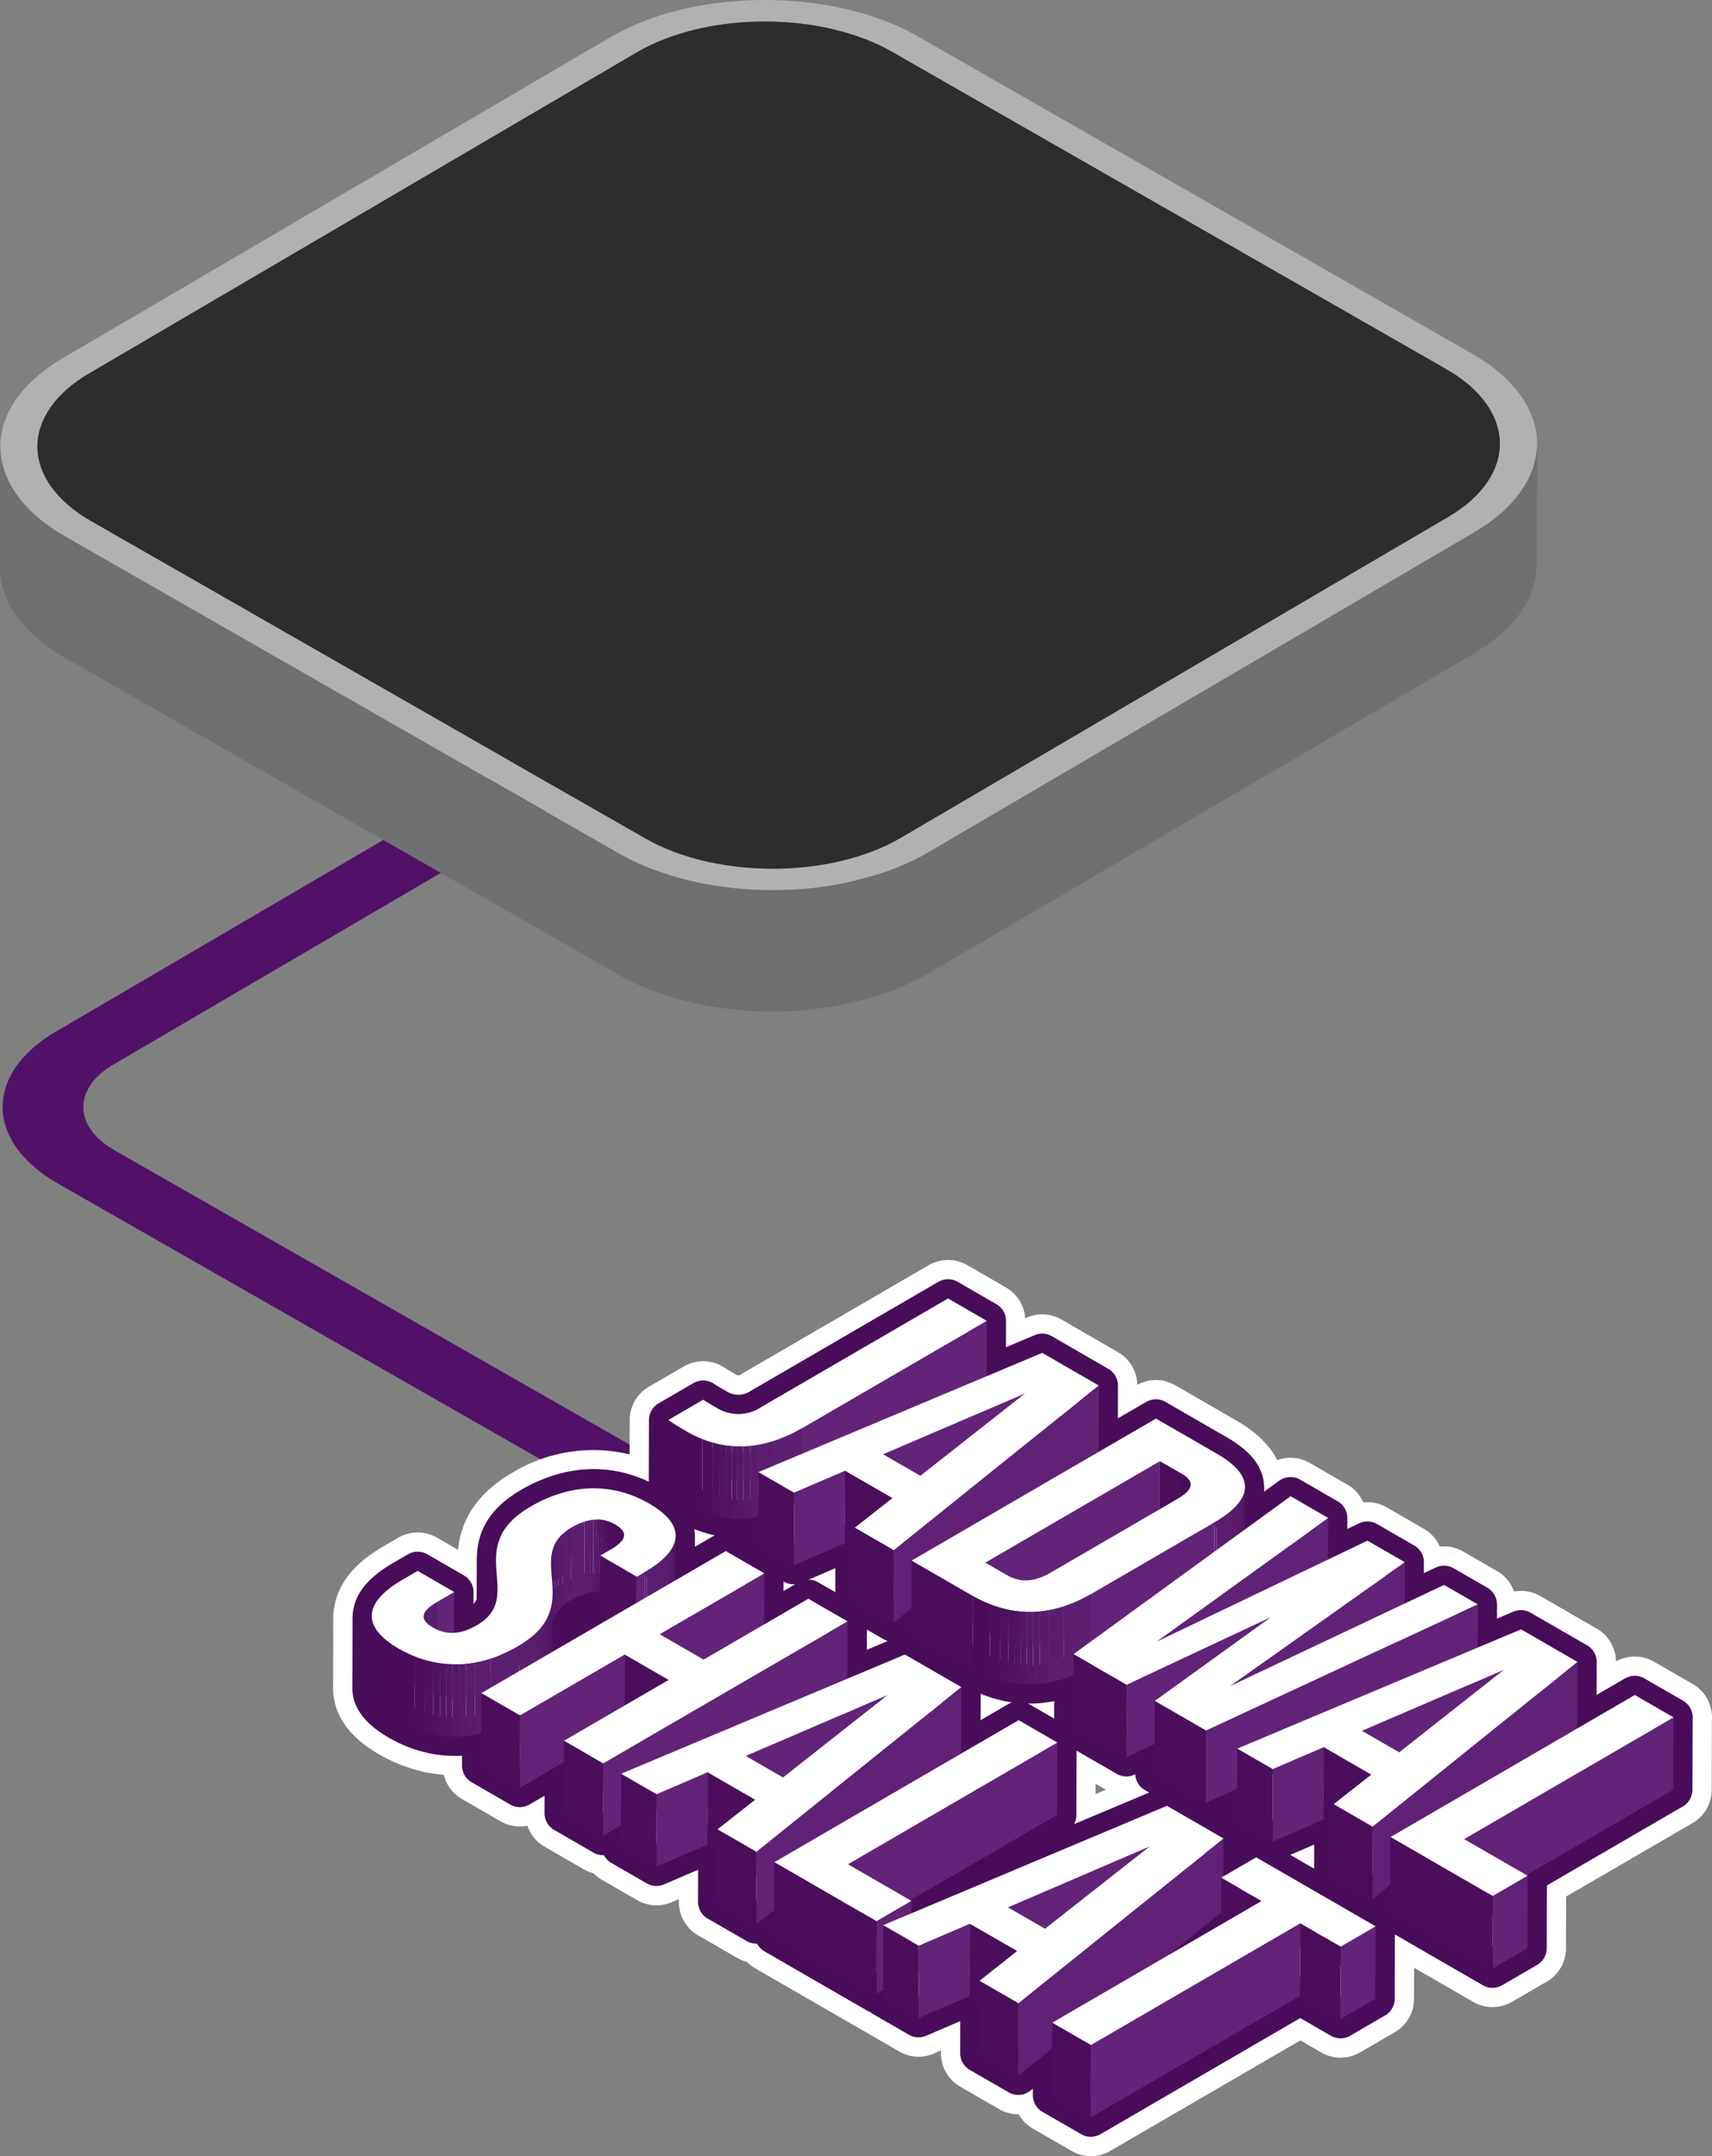 <svg xmlns="http://www.w3.org/2000/svg" xmlns:xlink="http://www.w3.org/1999/xlink" width="211.956" height="266.895" viewBox="0 0 211.956 266.895"><rect x="0" y="0" width="211.956" height="266.895" fill="#808080" stroke="none"/><defs><style>.a,.g,.h{fill:none;}.b{isolation:isolate;}.c{fill:#521168;}.d{fill:#b0b2b2;}.e{fill:#2d2d2c;}.f{fill:#6e7072;}.g{stroke:#fff;stroke-width:9.531px;}.g,.h{stroke-linejoin:round;}.h{stroke:#490c5a;stroke-width:4.765px;}.i{fill:#622378;}.j{fill:#fff;}.k{clip-path:url(#a);}.l{fill:#5d1f72;}.m{fill:#5b1d70;}.n{fill:#591c6d;}.o{fill:#571a6a;}.p{fill:#551868;}.q{fill:#531666;}.r{fill:#511463;}.s{fill:#4f1361;}.t{fill:#4d115f;}.u{fill:#4b0e5c;}.v{fill:#490c5a;}.w{fill:#4a0e5c;}.x{fill:#602176;}.y{clip-path:url(#b);}.z{clip-path:url(#c);}.aa{clip-path:url(#d);}.ab{fill:#612277;}.ac{clip-path:url(#e);}.ad{clip-path:url(#f);}.ae{clip-path:url(#g);}.af{clip-path:url(#h);}.ag{clip-path:url(#i);}</style><clipPath id="a"><path class="a" d="M412.5,88.531l-.026,8.969c-6.054,3.518-10.873,2.535-14.491.446a24.607,24.607,0,0,1-2.213-1.379l.025-8.969a24.744,24.744,0,0,0,2.213,1.379C401.624,91.066,406.443,92.049,412.5,88.531Z"/></clipPath><clipPath id="b"><path class="a" d="M460.489,95.583l-.026,8.969c0-.483-.408-.925-1.134-1.344l.026-8.969C460.08,94.658,460.49,95.1,460.489,95.583Z"/></clipPath><clipPath id="c"><path class="a" d="M467.206,95.878l-.026,8.968c0,1.461-1.286,2.929-3.773,4.374l.025-8.968C465.92,98.806,467.2,97.339,467.206,95.878Z"/></clipPath><clipPath id="d"><path class="a" d="M448.13,109.144l-.025,8.969c-4.85,2.818-9.838,2.991-14.632.223l.025-8.969C438.292,112.135,443.28,111.963,448.13,109.144Z"/></clipPath><clipPath id="e"><path class="a" d="M390.334,101.84l-.026,8.969c0-.472-.391-.9-1.1-1.314-1.51-.872-3.208-.9-5.372.354a4.617,4.617,0,0,0-2.577,4.437l.026-8.969a4.615,4.615,0,0,1,2.577-4.436c2.163-1.258,3.861-1.227,5.372-.355C389.943,100.936,390.335,101.369,390.334,101.84Z"/></clipPath><clipPath id="f"><path class="a" d="M396.72,101.93l-.026,8.969c0,1.5-1.315,3.024-3.849,4.5l.026-8.969C395.4,104.955,396.715,103.432,396.72,101.93Z"/></clipPath><clipPath id="g"><path class="a" d="M374.669,108.562l-.026,8.969c0-1.151-.2-2.372-.194-3.617l.026-8.969C374.471,106.19,374.672,107.411,374.669,108.562Z"/></clipPath><clipPath id="h"><path class="a" d="M365.494,120.892l.025-8.969c0-.535.5-1.121,1.623-1.775l-.025,8.969C365.991,119.771,365.5,120.356,365.494,120.892Z"/></clipPath><clipPath id="i"><path class="a" d="M381.485,108.982l-.026,8.969c-.006,2.218-.669,4.511-4.3,6.621-4.833,2.808-10.048,3.011-14.754.294-2.249-1.3-3.343-2.669-3.339-4.054l.025-8.969c0,1.385,1.09,2.756,3.339,4.054,4.707,2.717,9.922,2.515,14.755-.294C380.815,113.494,381.479,111.2,381.485,108.982Z"/></clipPath></defs><g transform="translate(-193 -1522.26)"><g transform="translate(194.008 1576.479)"><g class="b"><path class="c" d="M115.465,17.616l-7.093-4.095L5.974,73.448c-8.918,5.183-8.871,13.617.106,18.8l123.892,70.781,7.047-4.1L13.127,88.152c-5.063-2.923-5.1-7.682-.059-10.609l102.4-59.927"/></g></g><g transform="translate(193 1460)"><g transform="translate(0 62.26)"><g class="b"><g transform="translate(0.045)"><path class="d" d="M75.562,20.135c10.427-6.114,27.514-6.156,38.1-.1l68.623,39.287c10.583,6.059,10.711,15.956.288,22.065l-67.775,39.724c-10.427,6.114-27.514,6.156-38.1.1L8.075,81.923C-2.509,75.865-2.636,65.968,7.786,59.858Zm103.5,41.08L110.435,21.927c-8.787-5.029-22.976-4.974-31.6.08L11.061,61.731C2.406,66.8,2.512,75,11.3,80.034l68.623,39.287c8.757,5.012,22.946,4.991,31.6-.08L179.3,79.517c8.622-5.054,8.516-13.291-.242-18.3" transform="translate(-0.053 -15.521)"/></g><g transform="translate(4.631 2.664)"><path class="e" d="M75.333,19.972c8.622-5.054,22.811-5.11,31.6-.08l68.623,39.287c8.757,5.012,8.863,13.248.242,18.3L108.02,117.205c-8.656,5.071-22.845,5.093-31.6.081L7.8,78C-.992,72.969-1.1,64.767,7.558,59.7Z" transform="translate(-1.135 -16.15)"/></g><path class="f" d="M190.34,28.5c0,.258-.042.517-.068.775-.025.288-.047.576-.1.86-.042.229-.11.453-.169.678a8.049,8.049,0,0,1-.233.813c-.076.22-.178.432-.271.648-.123.284-.246.568-.4.847-.106.2-.233.4-.356.6-.195.318-.4.631-.636.941-.136.182-.28.364-.428.542a16.133,16.133,0,0,1-1.174,1.263c-.136.131-.258.263-.4.394-.263.233-.551.462-.835.686-.241.195-.475.394-.733.585-.309.225-.648.436-.974.652s-.623.424-.966.627L114.829,79.131a29.36,29.36,0,0,1-3.745,1.792c-.352.14-.712.275-1.072.407-.818.3-1.678.538-2.542.78-.881.25-1.775.483-2.69.674-1.046.216-2.1.411-3.178.551-.3.038-.585.093-.881.123-1.487.161-2.991.246-4.5.263-.246,0-.487,0-.733,0-1.5-.008-2.991-.089-4.47-.237l-.669-.076a42.838,42.838,0,0,1-4.355-.733c-.246-.055-.487-.119-.733-.178a37.576,37.576,0,0,1-3.686-1.11c-.25-.089-.513-.161-.763-.258a29.514,29.514,0,0,1-4.08-1.907L8.109,39.936C4.092,37.64,1.58,34.789.58,31.8a9.553,9.553,0,0,1-.5-3.017L.042,43.771c-.008,4.046,2.669,8.092,8.024,11.16L76.689,94.213a29.02,29.02,0,0,0,3.8,1.813c.093.038.191.059.284.1.25.093.513.165.767.258.733.258,1.457.53,2.22.746.475.136.974.241,1.462.36.246.059.483.123.733.178.2.047.4.106.61.148.877.182,1.771.339,2.669.466.356.051.716.08,1.076.123.225.025.445.051.669.072.292.03.585.076.881.1.881.076,1.771.123,2.656.144.314.008.623,0,.932,0,.246,0,.487,0,.733,0,.369,0,.737.008,1.106,0,1-.034,2-.1,2.991-.2.136-.013.267-.042.4-.055.3-.034.585-.085.881-.123.724-.093,1.453-.174,2.165-.305.347-.059.669-.178,1.013-.25.919-.191,1.8-.419,2.695-.669.453-.131.945-.2,1.39-.347.4-.127.763-.3,1.148-.436.364-.131.72-.263,1.072-.407a28.54,28.54,0,0,0,3.745-1.792L182.562,54.4l.254-.153c.254-.153.475-.318.716-.479.326-.212.665-.424.966-.644.267-.195.5-.394.746-.593.28-.225.568-.445.822-.678.042-.038.1-.076.14-.114.1-.093.169-.195.267-.288a15.192,15.192,0,0,0,1.165-1.254c.072-.089.169-.169.241-.258s.123-.191.195-.288c.229-.309.432-.619.627-.936.081-.127.186-.254.258-.381.042-.072.064-.148.1-.22a8.816,8.816,0,0,0,.394-.839c.072-.161.165-.318.225-.475.021-.059.03-.123.051-.182.1-.267.161-.538.233-.809.047-.178.114-.352.153-.53.008-.051.008-.1.017-.153.051-.284.072-.572.1-.864.017-.178.055-.356.064-.534l0-.237h0Z" transform="translate(-0.042 26.479)"/></g></g></g><g transform="translate(-120.067 1610.449)"><path class="g" d="M483.371,150.269h0l-14.792-8.537-4.046,2.352.013-4.684h0l-7.007-4.045-31.621,13.3,0-1.52-4.327,2.515-.156-.091h0l.152.088,4.326-2.515h0l-.151-.087,18.172-10.561.026-8.959.009,0h0l-4.795-2.767-7.109,4.133.023-8.177v-.048h0l-6.99-4.035-7.114,2.989.02-7.086-4.865-2.808h0L407.68,112.9l.018-6.317-4.777-2.758-6.217,3.613.016-5.5c0,.034-.021.068-.023.1v0a3.09,3.09,0,0,0-.756-2.072c-.032-.041-.088-.082-.122-.122a6.4,6.4,0,0,0-.9-.892,11.613,11.613,0,0,0-1.482-1,14.21,14.21,0,0,0-3.573-1.473,14.535,14.535,0,0,0-11.077,1.828,13.182,13.182,0,0,0-1.342.894c-.135.1-.243.2-.366.308-.241.2-.473.4-.673.6-.121.123-.225.247-.332.371-.159.184-.308.368-.438.553-.093.133-.18.265-.258.4a5.955,5.955,0,0,0-.281.534c-.064.138-.131.275-.183.413-.065.172-.113.344-.161.515-.04.144-.088.287-.117.43s-.044.291-.064.436a8.954,8.954,0,0,0-.089,1.271c0,.012,0,.024,0,.036,0-.038-.006-.074-.006-.112l-.015,5.213a4.371,4.371,0,0,1-.282.753c-.015.031-.037.062-.054.094a4.025,4.025,0,0,1-.4.631c-.071.09-.166.175-.247.263a4.632,4.632,0,0,1-.429.438,6.68,6.68,0,0,1-.935.657l-.019.013c-.047.027-.087.035-.133.06a7.643,7.643,0,0,1-1.338.6,5.4,5.4,0,0,1-1.332.254l.014-5.035-4.531-2.616-1.867,1.085a14.454,14.454,0,0,0-1.408.934c-.1.071-.194.141-.284.212a8.42,8.42,0,0,0-.9.825c-.122.129-.228.257-.331.387a4.614,4.614,0,0,0-.341.5,3.6,3.6,0,0,0-.363.781c-.02.067-.039.134-.055.2a2.662,2.662,0,0,0-.034,1.157h0a2.8,2.8,0,0,1-.1-.513l-.025,8.969c0,1.385,1.09,2.755,3.338,4.054a15.12,15.12,0,0,0,1.9.922c.033.013.065.034.1.047.214.085.431.147.646.22s.43.157.646.219c.074.022.148.035.222.055s.16.039.24.059l.124.031c.133.031.265.07.4.1.279.058.559.106.839.146.09.013.181.02.271.03l.158.018c.116.013.232.029.348.039q.382.032.765.041c.2,0,.4,0,.607,0h.193c.144-.005.288-.019.433-.029s.309-.016.464-.031c.227-.023.454-.062.681-.1.085-.013.169-.021.254-.036.057-.009.113-.013.17-.024.233-.042.465-.121.7-.176l.025,0,.065-.015-.011,4,4.776,2.758,5.462-3.174,0,1.323-.014,4.994,4.864,2.809,1.985-1.154.235-.136v.232l-.007,2.335,2.2,1.268,2.195,1.267h0l6.322-2.717,1.23.71-.018,6.357,4.83,2.788,2.221-1.786-.008,3.064,12.662,7.31.828-.481,0,.958,4.39,2.535,6.322-2.718,1.123.649.107.062-.018,6.356,4.812,2.779,4.2-3.37-.016,5.783,4.794,2.768,25.927-15.067,4.988,2.879,4.327-2.515.021-7.438,0-1.52.008,0-.008,0Zm-37.732,13.262h0l2.491,1.438,18.166-10.56,0,0L448.13,164.971l-2.492-1.439Zm12.025-9.657,6.581-5.285,0,1.462Zm11.583-1.18,4.8-2.793.006,0-4.809,2.794ZM365.932,111.059c.022-.022.049-.046.072-.068l-.03.031C365.963,111.034,365.944,111.047,365.932,111.059Zm.3-.271-.013.011,0,0,.037-.032Zm.66-.478,0,0c-.161.1-.332.2-.463.3.135-.1.307-.207.474-.312Zm14.818-7.228h0c-.01.024-.019.048-.029.071s-.025.052-.036.079h0C381.668,103.181,381.691,103.131,381.713,103.082Zm.455-.766v0l-.006.011c-.01.013-.024.025-.033.038h0C382.142,102.347,382.156,102.332,382.168,102.316Zm-.765,1.706c.008-.037.022-.073.031-.11l-.005.021c0,.011-.007.021-.009.032S381.407,104,381.4,104.022Zm15.078-1c-.012.029-.028.059-.041.088l0,.008c0,.007-.009.013-.012.02a3.087,3.087,0,0,0,.135-.471l0,.009A2.522,2.522,0,0,1,396.481,103.02Zm-.488.783c-.044.061-.071.123-.119.185a1.078,1.078,0,0,1-.085.131c-.018.021-.041.043-.06.064C395.838,104.056,395.9,103.929,395.993,103.8Zm-1.1,1.183c-.07.062-.123.125-.2.187l-.01.008-.045.036c.019-.015.034-.031.052-.047C394.764,105.109,394.82,105.048,394.891,104.986Zm-9.5,4.151a5.116,5.116,0,0,1,.661-.127,5.215,5.215,0,0,1,.7-.134h0l.017,0a4.106,4.106,0,0,1,.612.064v.369l-.01,3.549-5.91,3.434.006-2.077,0-1.564c.025-.086.043-.173.073-.258s.074-.183.113-.274c.031-.07.062-.139.1-.208.012-.026.022-.052.035-.078.051-.1.112-.188.172-.281.029-.045.061-.09.091-.135s.051-.082.082-.122c.06-.08.133-.158.2-.236.091-.1.184-.209.291-.311.059-.057.13-.113.2-.169a6.3,6.3,0,0,1,.836-.613c.061-.038.109-.077.173-.115A8.162,8.162,0,0,1,385.393,109.137Zm-2.484-7.58-.06.052c-.015.013-.037.024-.051.037h0c.051-.045.107-.088.161-.133Zm-1.836,9.951c-.011.029-.028.057-.039.086l0,0a5.554,5.554,0,0,0,.171-.552C381.16,111.2,381.13,111.354,381.073,111.508Zm-.388.839c-.033.06-.083.119-.119.179.039-.065.066-.13.1-.2.078-.14.156-.28.22-.42C380.822,112.056,380.767,112.2,380.685,112.347Zm-.35.525-.005.008c-.038.054-.075.11-.11.164s-.053.086-.086.129-.067.069-.1.1c-.045.054-.1.108-.15.162.153-.177.294-.354.42-.532C380.317,112.894,380.327,112.883,380.335,112.872Zm-.834.983c-.06.06-.105.121-.169.182-.136.128-.3.255-.458.382.169-.141.323-.282.472-.424C379.395,113.948,379.454,113.9,379.5,113.855Zm-.983.86c-.036.028-.063.056-.1.084s-.061.038-.087.058c-.344.249-.716.495-1.135.739A13.013,13.013,0,0,0,378.518,114.715Z"/><path class="g" d="M520.257,124.408h0l-4.8-2.767-7.109,4.133.023-8.225-6.989-4.035-5.372,2.257.015-5.31v-.04h0l-4.179-2.413-4.879,2.307.014-5.115-4.619-2.667-4.3,2.059-.582.279.015-5.147h0l-2.327-1.343-2.327-1.344-5.658,4.115.015-5.275c0,.021-.013.042-.014.062a3.127,3.127,0,0,0-.819-2.088c-.027-.034-.075-.067-.1-.1a7.039,7.039,0,0,0-.976-.935,12.922,12.922,0,0,0-1.542-1.031l-7.569-4.37-7.1,4.127.023-8.213L442.1,79.284h0l-6.886,2.893.02-6.858-4.795-2.768L407.354,85.966a5.351,5.351,0,0,1-3.781.805,5.838,5.838,0,0,1-1.837-.714c-.527-.3-1.124-.649-1.616-.974h0l-2.515,1.462L395.793,87.6h0l-.013,4.478-.012,4.491c.14.1.279.183.417.276.554.372,1.107.7,1.8,1.1a15.489,15.489,0,0,0,1.779.864c.082.034.152.082.235.114.2.078.406.138.609.208.149.051.294.106.447.152.063.019.121.045.184.063.3.085.607.162.92.226.1.021.208.036.312.055l.178.031c.1.016.189.036.285.05l.066.007c.214.029.429.054.649.073.117.009.236.013.355.019.1.005.2.012.294.015l.027,0h.027c.242.006.486.005.734,0,.274-.01.551-.028.831-.056l.025,0c.05,0,.1-.016.154-.022.078-.009.158-.023.237-.034.2-.027.409-.049.617-.087l-.009,3.394,4.408,2.545,6.321-2.717,1.213.7-.018,6.357,4.83,2.788h0l2.221-1.784-.008,3.062,7.569,4.37a15.932,15.932,0,0,0,1.986.963c.049.02.1.051.146.07q.649.256,1.3.443c.043.012.087.02.131.032.06.017.12.029.181.045.22.057.44.117.661.163q.408.084.816.142l.142.016.034,0h0c.045.006.09.01.135.015.147.017.294.037.442.049.123.01.246.013.369.02s.245.017.368.02.22,0,.329,0h.3c.045,0,.091,0,.137,0q.426-.015.854-.058c.215-.021.429-.058.644-.09h0c.08-.012.16-.02.24-.034.057-.009.113-.014.17-.024.245-.044.489-.127.733-.185.334-.079.668-.149,1-.253.021-.007.041-.009.062-.016a.859.859,0,0,0,.084-.021c.1-.034.208-.082.311-.121.239-.083.476-.181.714-.277.031-.013.062-.022.094-.035s.076-.026.114-.042l-.018,6.387h0l6.568,3.792,3.487-1.634-.01,3.641h0l6.357,3.671,3.875-1.8-.011,4.03,4.39,2.535,6.322-2.717,1.231.71-.019,6.357,4.83,2.788,2.221-1.786-.008,3.064,12.662,7.31,4.327-2.514.025-8.969h0l-4.327,2.515-.156-.091h0l.011.006.141.081h0l4.326-2.515-.15-.087,18.171-10.56.026-8.959.009-.005ZM466.94,97a2.978,2.978,0,0,0,.115-.433,2.867,2.867,0,0,1-.069.31c-.006.02-.005.041-.013.061l-.014.029c-.008.017-.016.033-.023.05Zm-.678,1.039c.1-.119.16-.239.245-.358-.076.106-.119.212-.208.319l-.019.019Zm-1.04.988-.019.016-.013.01c.091-.073.157-.147.242-.221C465.357,98.893,465.3,98.958,465.222,99.023Z"/><path class="h" d="M399.759,98.81c.082.034.153.082.236.114.2.079.408.139.612.209.148.05.292.1.443.15.063.02.122.045.185.064.3.086.607.162.92.226.1.022.209.036.313.055l.176.031c.1.015.189.036.286.05q.353.049.715.08c.212.017.428.028.646.034l.032,0h.025q.361.009.734,0c.274-.01.551-.028.831-.056.059-.006.121-.019.181-.025.077-.009.155-.023.233-.033.206-.027.41-.05.619-.088l-.009,3.394,4.408,2.545,6.321-2.717,1.213.7-.018,6.357,4.83,2.788,2.221-1.784-.009,3.062,7.57,4.37a15.878,15.878,0,0,0,1.987.963c.048.02.1.051.145.07q.649.256,1.3.443c.043.012.086.02.13.032.061.016.122.029.184.045.219.057.439.117.659.163q.408.084.816.142c.058.008.117.012.176.02l.137.015c.147.017.294.037.441.049q.368.032.737.04c.168,0,.336,0,.5,0h.126c.045,0,.09,0,.136,0q.426-.015.854-.058c.215-.021.429-.058.644-.09.08-.012.161-.021.241-.034.057-.01.114-.014.17-.024.244-.044.487-.127.73-.184.335-.08.671-.149,1.006-.254.048-.016.1-.022.145-.037.342-.111.682-.26,1.023-.4.07-.028.14-.049.21-.078l-.018,6.387,6.568,3.792,3.487-1.634-.01,3.641,6.357,3.671,3.876-1.8-.012,4.03,4.39,2.535,6.322-2.717,1.231.71-.019,6.357,4.83,2.788,2.221-1.786-.008,3.064,12.662,7.31,4.327-2.514.025-8.969-4.327,2.515-.156-.091h0l.152.087,4.326-2.515-.15-.087,18.171-10.56.026-8.959.009-.005-4.8-2.767-7.109,4.133.023-8.225-6.989-4.035-5.372,2.256.015-5.349-4.179-2.413-4.879,2.307.014-5.115-4.619-2.667-4.879,2.338.015-5.147-4.654-2.686-5.658,4.115.015-5.276c0,.021-.014.042-.014.063.039-1.4-1.079-2.791-3.44-4.155l-7.569-4.37-7.1,4.127.023-8.213L442.1,79.284l-6.886,2.893.02-6.858-4.795-2.768L407.354,85.966a5.114,5.114,0,0,1-5.618.091c-.527-.3-1.124-.649-1.616-.973L395.793,87.6l-.025,8.969a24.607,24.607,0,0,0,2.213,1.379A15.555,15.555,0,0,0,399.759,98.81Zm65.465.212-.036.029c.1-.077.165-.154.254-.232C465.364,98.887,465.307,98.955,465.224,99.022Zm1.749-2.088c-.011.026-.025.052-.037.079a2.82,2.82,0,0,0,.119-.452A2.768,2.768,0,0,1,466.973,96.934Zm-.464.739c-.076.107-.12.215-.21.322-.011.014-.025.026-.037.04C466.365,97.914,466.424,97.793,466.509,97.673Zm-6.04-2.136a1.048,1.048,0,0,0-.27-.638A1.05,1.05,0,0,1,460.469,95.537Zm-.313-.68a3.291,3.291,0,0,0-.8-.618A3.291,3.291,0,0,1,460.156,94.857Z"/><path class="h" d="M362.406,124.866a14.951,14.951,0,0,0,1.9.921c.033.014.066.035.1.048q.642.253,1.292.439c.075.022.149.036.224.056s.157.038.236.058c.175.043.349.092.524.129.279.058.559.106.839.146.09.013.181.019.271.03l.159.018c.116.013.231.029.347.039q.382.032.765.041c.2,0,.406,0,.609,0h.191q.448-.015.9-.06c.227-.023.454-.062.682-.1.084-.013.168-.021.253-.036.057-.009.113-.013.17-.024.233-.042.465-.121.7-.176l.09-.02-.011,4,4.777,2.758,5.461-3.174-.017,6.317,4.864,2.809,2.22-1.29-.007,2.568,4.39,2.534,6.322-2.717,1.23.71-.018,6.357,4.83,2.788,2.221-1.786-.008,3.064,12.662,7.31.828-.481,0,.958,4.39,2.535,6.322-2.718,1.23.711-.018,6.356,4.812,2.779,4.2-3.37-.016,5.783,4.794,2.768,25.927-15.067,4.988,2.879,4.327-2.514.025-8.959.008,0-.008,0h0l-14.792-8.537-4.046,2.352.013-4.685-7.007-4.045-31.621,13.3,0-1.52-4.327,2.515-.156-.091h0l.152.088,4.326-2.515-.151-.087,18.172-10.561.026-8.959.009,0-4.795-2.767-7.109,4.133.023-8.225-6.989-4.035-7.115,2.989.02-7.086-4.865-2.808L407.68,112.9l.018-6.317-4.777-2.758-6.217,3.613.016-5.5c0,.034-.021.068-.023.1.059-1.4-.992-2.782-3.261-4.092-4.654-2.687-9.817-2.453-14.65.355-3.707,2.155-4.321,4.5-4.305,6.763,0-.038-.006-.075-.006-.113l-.015,5.213a4.609,4.609,0,0,1-2.365,2.849,6.27,6.27,0,0,1-2.8.919l.015-5.035-4.531-2.616-1.867,1.085c-2.8,1.628-4.04,3.327-3.715,5a2.8,2.8,0,0,1-.1-.513l-.025,8.969C359.063,122.2,360.157,123.567,362.406,124.866Zm101.835,25.185-6.577,3.823,6.581-5.285Zm-18.6,13.481,0,0,2.491,1.438,18.166-10.56,0,0L448.13,164.971Zm33.406-10.749-.042-.024.042.024Zm-4.988-2.879-4.809,2.795v-.006l4.8-2.792Zm-90.395-39.94c.061-.038.109-.077.173-.115a8.162,8.162,0,0,1,1.559-.712,5.159,5.159,0,0,1,1.361-.261l.019,0a4.106,4.106,0,0,1,.612.064l-.011,3.918-5.91,3.434.01-3.641c.025-.086.043-.174.073-.258s.074-.183.113-.274.083-.192.133-.286.112-.188.172-.281.109-.172.172-.257.134-.158.2-.237c.091-.1.184-.208.289-.31.06-.057.131-.113.2-.169A6.3,6.3,0,0,1,383.661,109.964Zm11.031-4.791-.057.046c.1-.08.173-.162.266-.242C394.826,105.042,394.772,105.108,394.692,105.173Zm-12.529-2.848c-.01.013-.024.026-.034.039l.041-.051Zm-.479.827c-.011.027-.025.052-.036.079.02-.05.043-.1.066-.15C381.7,103.1,381.7,103.129,381.684,103.152Zm-.256.782c-.006.03-.019.058-.025.088.008-.037.022-.073.031-.11Zm-.134,1.092c0-.067,0-.134.008-.2C381.3,104.892,381.3,104.959,381.294,105.026Zm-.221,6.483c-.011.03-.029.059-.041.089.072-.185.12-.369.172-.554C381.16,111.2,381.13,111.354,381.073,111.509Zm-.388.838c-.034.061-.084.12-.12.18a6.046,6.046,0,0,0,.325-.62C380.823,112.054,380.767,112.2,380.685,112.347Zm-.552.826c-.026.034-.065.067-.092.1-.045.055-.1.11-.153.165a6.963,6.963,0,0,0,.447-.567C380.265,112.972,380.212,113.073,380.133,113.173Zm-.8.864c-.137.129-.3.255-.46.383.227-.187.439-.376.629-.565C379.441,113.915,379.4,113.976,379.332,114.037Zm-12.441-3.724c-.161.1-.332.2-.463.3.135-.1.307-.207.474-.312Zm-.668.485,0,0,.036-.031Zm-.589.684.015-.033C365.643,111.46,365.639,111.471,365.634,111.482Zm30.847-8.462c-.013.032-.031.064-.045.1,0,.007-.01.014-.013.02a2.981,2.981,0,0,0,.136-.471A2.779,2.779,0,0,1,396.481,103.02Zm-.486.781c-.076.106-.118.212-.206.318-.018.021-.042.043-.06.064C395.838,104.056,395.9,103.928,395.995,103.8Zm-5.683-2.014a1.038,1.038,0,0,0-.256-.611A1.045,1.045,0,0,1,390.312,101.787Zm-.31-.664a3.125,3.125,0,0,0-.771-.6A3.125,3.125,0,0,1,390,101.123Zm-7.042.389c-.039.032-.075.065-.112.1-.015.013-.036.025-.051.038C382.848,101.6,382.906,101.557,382.96,101.512Zm-4.44,13.2c-.038.029-.064.057-.1.085-.024.019-.056.036-.081.054a13.576,13.576,0,0,1-1.15.75A13.306,13.306,0,0,0,378.52,114.714Zm-3.95-7.949c.045.549.081,1.088.089,1.613C374.651,107.852,374.615,107.315,374.57,106.765ZM366,110.99l-.03.032c-.013.013-.033.028-.046.041C365.95,111.04,365.98,111.015,366,110.99Zm-.478.857,0,.023Zm-4.589,3.041a11.838,11.838,0,0,0,1.494,1.009A11.838,11.838,0,0,1,360.937,114.888Zm-.356-.343a6.6,6.6,0,0,1-.691-.687A6.6,6.6,0,0,0,360.581,114.545Zm-.946-1.107a3.767,3.767,0,0,1-.352-.627A3.767,3.767,0,0,0,359.635,113.438Z"/><g class="b"><path class="i" d="M435.232,75.319l-.025,8.969L412.472,97.5l.025-8.969Z"/><path class="j" d="M435.232,75.319,412.5,88.531c-6.055,3.518-10.874,2.535-14.492.446a24.744,24.744,0,0,1-2.213-1.379l4.327-2.514c.492.324,1.089.669,1.616.973a5.114,5.114,0,0,0,5.618-.091l23.083-13.415Z"/><g class="b"><g class="k"><g class="b"><path class="l" d="M412.5,88.531l-.026,8.969a18.662,18.662,0,0,1-3.622,1.643l.025-8.969a18.609,18.609,0,0,0,3.623-1.643"/><path class="m" d="M408.875,90.174l-.025,8.969a14.722,14.722,0,0,1-1.875.474L407,90.649a14.647,14.647,0,0,0,1.875-.475"/><path class="n" d="M407,90.649l-.025,8.968c-.36.066-.714.115-1.062.15l.026-8.969q.522-.051,1.061-.149"/><path class="o" d="M405.939,90.8l-.026,8.969q-.422.042-.831.056l.026-8.969q.41-.013.831-.056"/><path class="p" d="M405.108,90.854l-.026,8.969c-.248.008-.492.009-.734,0l.025-8.968q.363.009.735,0"/><path class="q" d="M404.373,90.858l-.025,8.968q-.357-.009-.7-.037l.025-8.969q.348.028.7.038"/><path class="r" d="M403.67,90.82l-.025,8.969q-.363-.03-.715-.08l.026-8.969q.353.05.714.08"/><path class="s" d="M402.956,90.74l-.026,8.969c-.262-.038-.521-.083-.775-.136l.025-8.968c.255.052.513.1.776.135"/><path class="t" d="M402.18,90.605l-.025,8.968c-.313-.064-.619-.14-.92-.226l.026-8.969c.3.086.607.162.919.227"/><path class="u" d="M401.261,90.378l-.026,8.969c-.425-.122-.838-.264-1.24-.423l.026-8.968c.4.158.814.3,1.24.422"/><path class="v" d="M400.021,89.956l-.026,8.968a15.254,15.254,0,0,1-2.014-.978,24.607,24.607,0,0,1-2.213-1.379l.025-8.969a24.744,24.744,0,0,0,2.213,1.379,15.269,15.269,0,0,0,2.015.979"/></g></g></g></g><g class="b"><path class="i" d="M440.008,84.282l-.025,8.969-17.62,7.554.025-8.969Z"/><path class="i" d="M417.692,93.874l-.025,8.969-6.321,2.717.025-8.969Z"/><path class="w" d="M411.37,96.592l-.025,8.969-4.408-2.545.025-8.969Z"/><path class="w" d="M423.557,97.261l-.025,8.969-5.866-3.387.025-8.969Z"/><path class="j" d="M449.105,83.329l-25.389,20.39-4.829-2.788,4.67-3.67-5.865-3.387-6.322,2.718-4.408-2.545L442.1,79.284Zm-26.716,8.507,4.619,2.667,13-10.221-17.619,7.554"/><path class="x" d="M449.105,83.329,449.08,92.3l-25.389,20.39.025-8.969Z"/><path class="w" d="M423.716,103.719l-.025,8.969-4.829-2.788.025-8.969Z"/></g><g class="b"><path class="w" d="M459.355,94.239l-.025,8.969-2.687-1.551.025-8.969Z"/><g class="b"><g class="y"><g class="b"><path class="v" d="M460.489,95.583l-.026,8.969c0-.483-.408-.925-1.134-1.344l.026-8.969c.725.419,1.135.861,1.134,1.344"/></g></g></g><g class="b"><g class="z"><g class="b"><path class="s" d="M467.206,95.878l-.026,8.968v.065l.026-8.968v-.065"/><path class="r" d="M467.2,95.943l-.026,8.968a2.542,2.542,0,0,1-.049.433l.025-8.969a2.544,2.544,0,0,0,.05-.432"/><path class="q" d="M467.155,96.375l-.025,8.969a2.923,2.923,0,0,1-.128.443l.025-8.968a2.853,2.853,0,0,0,.128-.444"/><path class="p" d="M467.027,96.819,467,105.787a3.33,3.33,0,0,1-.227.482L466.8,97.3a3.537,3.537,0,0,0,.226-.482"/><path class="o" d="M466.8,97.3l-.026,8.968a4.426,4.426,0,0,1-.388.574l.025-8.968a4.578,4.578,0,0,0,.389-.574"/><path class="n" d="M466.412,97.875l-.025,8.968a6.555,6.555,0,0,1-.7.752l.025-8.968a6.638,6.638,0,0,0,.7-.752"/><path class="m" d="M465.708,98.627l-.025,8.968a12.377,12.377,0,0,1-2.014,1.47l.026-8.969a12.469,12.469,0,0,0,2.013-1.469"/><path class="l" d="M463.7,100.1l-.026,8.969c-.086.052-.173.1-.262.155l.025-8.968.263-.156"/></g></g></g><path class="i" d="M456.668,92.688l-.025,8.969-21.618,12.563.025-8.969Z"/><path class="i" d="M463.432,100.252l-.025,8.969-15.3,8.892.025-8.969Z"/><path class="w" d="M433.5,109.367l-.025,8.969-7.569-4.37.025-8.969Z"/><path class="j" d="M463.752,91.785c4.794,2.768,4.513,5.658-.32,8.467l-15.3,8.892c-4.85,2.819-9.838,2.991-14.632.223L425.929,105l30.254-17.582Zm-20.643,14.723,15.738-9.146c2.163-1.257,2.036-2.241.508-3.123l-2.687-1.551L435.05,105.25l2.687,1.552c1.528.882,3.226.953,5.372-.294"/><g class="b"><g class="aa"><g class="b"><path class="l" d="M448.13,109.144l-.025,8.969a17.388,17.388,0,0,1-3.361,1.52l.025-8.969a17.327,17.327,0,0,0,3.361-1.52"/><path class="m" d="M444.769,110.664l-.025,8.969a14.472,14.472,0,0,1-1.881.475l.026-8.969a14.34,14.34,0,0,0,1.88-.475"/><path class="n" d="M442.889,111.139l-.026,8.969q-.527.1-1.055.149l.026-8.969c.351-.036.7-.085,1.055-.149"/><path class="o" d="M441.834,111.288l-.026,8.969q-.428.042-.854.057l.025-8.969c.285-.009.57-.029.855-.057"/><path class="p" d="M440.979,111.345l-.025,8.969q-.384.013-.766,0l.026-8.969q.383.009.765,0"/><path class="q" d="M440.214,111.349l-.026,8.969q-.369-.009-.737-.04l.025-8.968q.369.03.738.039"/><path class="r" d="M439.476,111.31l-.025,8.968c-.252-.02-.5-.049-.754-.084l.025-8.969c.251.036.5.064.754.085"/><path class="s" d="M438.722,111.225l-.025,8.969q-.408-.059-.816-.142l.026-8.969q.406.084.815.142"/><path class="t" d="M437.907,111.083l-.026,8.969q-.488-.1-.973-.24l.025-8.969q.486.139.974.24"/><path class="u" d="M436.933,110.843l-.025,8.969q-.654-.187-1.3-.443l.026-8.968q.649.255,1.3.442"/><path class="v" d="M435.631,110.4l-.026,8.968a15.961,15.961,0,0,1-2.132-1.033l.025-8.969a16.042,16.042,0,0,0,2.133,1.034"/></g></g></g></g><g class="b"><path class="ab" d="M477.5,99.724l-.025,8.969-21.287,15.341.025-8.969Z"/><path class="i" d="M470.412,112l-.025,8.969-17.86,8.365.025-8.969Z"/><path class="w" d="M452.552,120.368l-.025,8.969-6.568-3.792.025-8.969Z"/><path class="ab" d="M486.986,105.2l-.025,8.969-21.637,15.341.025-8.969Z"/><path class="j" d="M496.03,110.421l-33.643,15.625-6.357-3.67L470.412,112l-17.86,8.365-6.568-3.792,26.865-19.539,4.654,2.687-21.287,15.341,26.151-12.532,4.619,2.667L465.349,120.54l26.5-12.532Z"/><path class="i" d="M496.03,110.421,496,119.39l-33.643,15.625.025-8.969Z"/><path class="w" d="M462.387,126.046l-.025,8.969L456,131.344l.025-8.969Z"/></g><g class="b"><path class="i" d="M499.279,118.5l-.025,8.969-17.6,7.564.025-8.969Z"/><path class="i" d="M476.962,128.094l-.025,8.969-6.321,2.717.025-8.969Z"/><path class="w" d="M470.641,130.811l-.025,8.969-4.39-2.535.025-8.969Z"/><path class="w" d="M482.845,131.491l-.025,8.969-5.883-3.4.025-8.969Z"/><path class="j" d="M508.376,117.549,483,137.95l-4.829-2.789,4.67-3.67-5.883-3.4-6.321,2.717-4.391-2.534,35.137-14.763Zm-26.7,8.517,4.619,2.667L499.279,118.5l-17.6,7.564"/><path class="x" d="M508.376,117.549l-.025,8.969-25.372,20.4L483,137.95Z"/><path class="w" d="M483,137.95l-.025,8.969-4.829-2.788.025-8.969Z"/></g><g class="b"><path class="i" d="M520.248,124.4l-.025,8.969L494.3,148.439l.025-8.969Z"/><path class="j" d="M520.257,124.408l-25.923,15.07,7.868,4.541-4.326,2.515-12.662-7.308,30.249-17.586Z"/><path class="i" d="M502.206,144.023l-.025,8.969-4.327,2.515.025-8.969Z"/><path class="w" d="M497.879,146.537l-.025,8.969-12.662-7.31.025-8.969Z"/></g><g class="b"><g class="b"><g class="ac"><g class="b"><path class="v" d="M390.334,101.84l-.026,8.969c0-.472-.391-.9-1.1-1.314a4.948,4.948,0,0,0-.668-.325l.025-8.969a5.085,5.085,0,0,1,.669.325c.711.41,1.1.843,1.1,1.314"/><path class="u" d="M388.563,100.2l-.025,8.969a4.236,4.236,0,0,0-.407-.138l.026-8.969c.137.04.272.086.406.138"/><path class="t" d="M388.157,100.063l-.026,8.969c-.1-.029-.2-.054-.307-.076l.026-8.969c.1.022.2.047.307.076"/><path class="s" d="M387.85,99.987l-.026,8.969q-.129-.027-.261-.045l.025-8.969c.088.012.175.028.262.045"/><path class="r" d="M387.588,99.942l-.025,8.969c-.081-.012-.162-.021-.244-.028l.025-8.969c.082.007.163.016.244.028"/><path class="q" d="M387.344,99.914l-.025,8.969c-.081-.006-.162-.011-.244-.013L387.1,99.9c.082,0,.163.007.244.013"/><path class="p" d="M387.1,99.9l-.025,8.969c-.086,0-.172,0-.259,0l.026-8.968c.087,0,.173,0,.258,0"/><path class="o" d="M386.842,99.9l-.026,8.968c-.1,0-.2.01-.294.02l.025-8.969c.1-.009.2-.016.3-.019"/><path class="n" d="M386.547,99.922l-.025,8.969c-.129.013-.259.031-.39.055l.025-8.968c.132-.024.262-.043.39-.056"/><path class="m" d="M386.157,99.978l-.025,8.968a5.6,5.6,0,0,0-.72.183l.025-8.969a5.586,5.586,0,0,1,.72-.182"/><path class="l" d="M385.437,100.16l-.025,8.969a8.081,8.081,0,0,0-1.578.72l-.087.052.026-8.969.087-.051a8.023,8.023,0,0,1,1.577-.721"/><path class="m" d="M383.773,100.932l-.026,8.969a6.38,6.38,0,0,0-1.039.761l.026-8.969a6.337,6.337,0,0,1,1.039-.761"/><path class="n" d="M382.734,101.693l-.026,8.969a4.727,4.727,0,0,0-.522.559l.025-8.968a4.752,4.752,0,0,1,.523-.56"/><path class="o" d="M382.211,102.253l-.025,8.968a4.179,4.179,0,0,0-.355.529l.025-8.968a4.044,4.044,0,0,1,.355-.529"/><path class="p" d="M381.856,102.782l-.025,8.968a3.989,3.989,0,0,0-.262.565l.025-8.969a4.04,4.04,0,0,1,.262-.564"/><path class="q" d="M381.594,103.346l-.025,8.969a4.549,4.549,0,0,0-.2.7l.026-8.968a4.416,4.416,0,0,1,.2-.7"/><path class="r" d="M381.4,104.046l-.026,8.968a6.383,6.383,0,0,0-.111,1.077l.025-8.969a6.259,6.259,0,0,1,.112-1.076"/><path class="s" d="M381.285,105.122l-.025,8.969c0,.064,0,.129,0,.195l.026-8.969c0-.065,0-.13,0-.195"/></g></g></g><g class="b"><g class="ad"><g class="b"><path class="s" d="M396.72,101.93l-.026,8.969v.067l.026-8.969v-.067"/><path class="r" d="M396.719,102l-.026,8.969a2.554,2.554,0,0,1-.052.449l.026-8.968a2.759,2.759,0,0,0,.052-.45"/><path class="q" d="M396.667,102.447l-.026,8.968a2.877,2.877,0,0,1-.133.463l.026-8.969a3.088,3.088,0,0,0,.133-.462"/><path class="p" d="M396.534,102.909l-.026,8.969a3.534,3.534,0,0,1-.236.5l.026-8.969a3.649,3.649,0,0,0,.236-.5"/><path class="o" d="M396.3,103.41l-.026,8.969a4.745,4.745,0,0,1-.4.6l.025-8.969a4.76,4.76,0,0,0,.4-.6"/><path class="n" d="M395.894,104.007l-.025,8.969a6.84,6.84,0,0,1-.729.778l.026-8.969a6.744,6.744,0,0,0,.728-.778"/><path class="m" d="M395.166,104.785l-.026,8.969a12.489,12.489,0,0,1-2.035,1.488l.026-8.969a12.515,12.515,0,0,0,2.035-1.488"/><path class="l" d="M393.131,106.273l-.026,8.969-.26.154.026-8.969c.088-.051.175-.1.26-.154"/></g></g></g><path class="i" d="M392.871,106.427l-.025,8.969-.96.558.025-8.969Z"/><path class="w" d="M391.911,106.985l-.025,8.969-4.513-2.606.025-8.969Z"/><g class="b"><g class="ae"><g class="b"><path class="v" d="M374.669,108.562l-.026,8.969c0-1.151-.2-2.372-.194-3.617l.026-8.969c0,1.245.2,2.466.194,3.617"/></g></g></g><path class="i" d="M369.306,108.891l-.025,8.969-2.163,1.257.025-8.969Z"/><g class="b"><g class="af"><g class="b"><path class="l" d="M367.142,110.148l-.025,8.969-.131.077.025-8.968.131-.078"/><path class="m" d="M367.011,110.226l-.025,8.968a5.633,5.633,0,0,0-.911.662l.025-8.969a5.635,5.635,0,0,1,.911-.661"/><path class="n" d="M366.1,110.887l-.025,8.969a2.547,2.547,0,0,0-.285.305l.025-8.969a2.716,2.716,0,0,1,.285-.305"/><path class="o" d="M365.815,111.192l-.025,8.969a1.781,1.781,0,0,0-.148.217l.026-8.969a1.662,1.662,0,0,1,.147-.217"/><path class="p" d="M365.668,111.409l-.026,8.969a1.247,1.247,0,0,0-.084.179l.026-8.969a1.247,1.247,0,0,1,.084-.179"/><path class="q" d="M365.584,111.588l-.026,8.969a1.1,1.1,0,0,0-.046.16l.025-8.969a1,1,0,0,1,.047-.16"/><path class="r" d="M365.537,111.748l-.025,8.969a1,1,0,0,0-.018.152l.026-8.968a.887.887,0,0,1,.017-.153"/><path class="s" d="M365.52,111.9l-.026,8.968v.023l.025-8.969V111.9"/></g></g></g><g class="b"><g class="ag"><g class="b"><path class="s" d="M381.485,108.982l-.026,8.969c0,.09,0,.181,0,.271l.026-8.969c0-.09,0-.181,0-.271"/><path class="r" d="M381.481,109.253l-.026,8.969a7.857,7.857,0,0,1-.138,1.3l.025-8.968a7.886,7.886,0,0,0,.139-1.3"/><path class="q" d="M381.342,110.552l-.025,8.968a6.177,6.177,0,0,1-.273.97l.026-8.969a6.165,6.165,0,0,0,.272-.969"/><path class="p" d="M381.07,111.521l-.026,8.969a5.913,5.913,0,0,1-.391.84l.026-8.969a5.971,5.971,0,0,0,.391-.84"/><path class="o" d="M380.679,112.361l-.026,8.969a6.3,6.3,0,0,1-.55.818l.026-8.968a6.589,6.589,0,0,0,.55-.819"/><path class="n" d="M380.129,113.18l-.026,8.968a7.7,7.7,0,0,1-.838.9l.026-8.968a7.858,7.858,0,0,0,.838-.9"/><path class="m" d="M379.291,114.082l-.026,8.968a11.532,11.532,0,0,1-1.922,1.414l.025-8.969a11.585,11.585,0,0,0,1.923-1.413"/><path class="l" d="M377.368,115.5l-.025,8.969-.183.108a17.23,17.23,0,0,1-3.343,1.507l.025-8.969a17.265,17.265,0,0,0,3.344-1.507l.182-.108"/><path class="m" d="M373.842,117.11l-.025,8.969a14.978,14.978,0,0,1-1.951.492l.025-8.968a14.985,14.985,0,0,0,1.951-.493"/><path class="n" d="M371.891,117.6l-.025,8.968q-.552.1-1.105.156l.025-8.969q.553-.056,1.1-.155"/><path class="o" d="M370.786,117.758l-.025,8.969q-.448.045-.9.06l.025-8.969q.448-.015.9-.06"/><path class="p" d="M369.889,117.818l-.025,8.969c-.267.009-.533.011-.8,0l.026-8.969c.266.007.533.006.8,0"/><path class="q" d="M369.09,117.822l-.026,8.969q-.383-.009-.765-.041l.025-8.969q.383.032.766.041"/><path class="r" d="M368.324,117.781l-.025,8.969q-.39-.032-.777-.087l.025-8.969q.389.056.777.087"/><path class="s" d="M367.547,117.694l-.025,8.969c-.28-.04-.56-.088-.839-.146l.025-8.969q.418.087.839.146"/><path class="t" d="M366.708,117.548l-.025,8.969q-.494-.1-.984-.243l.026-8.968q.489.14.983.242"/><path class="u" d="M365.725,117.306l-.026,8.968q-.65-.185-1.292-.439l.026-8.968q.642.252,1.292.439"/><path class="v" d="M364.433,116.867l-.026,8.968a14.993,14.993,0,0,1-2-.969c-2.249-1.3-3.343-2.669-3.339-4.054l.025-8.969c0,1.385,1.09,2.756,3.339,4.054a15.076,15.076,0,0,0,2,.97"/></g></g></g><path class="j" d="M393.436,97.94c4.653,2.687,4.268,5.678-.565,8.487l-.96.558-4.513-2.606,1.256-.73c2.163-1.258,2.105-2.241.578-3.123-1.511-.872-3.209-.9-5.372.355-6.229,3.619,1.98,9.693-6.674,14.722-4.833,2.809-10.048,3.011-14.755.294-4.689-2.707-4.356-5.729.477-8.537l1.867-1.085,4.531,2.616-2.164,1.257c-2.163,1.257-2,2.261-.472,3.143s3.261.974,5.425-.284c6.211-3.609-1.963-9.683,6.691-14.712C383.619,95.487,388.782,95.253,393.436,97.94Z"/></g><g class="b"><path class="i" d="M407.7,106.579l-.025,8.969-12.964,7.534.025-8.969Z"/><path class="w" d="M395.852,119.77l-.025,8.969-5.444-3.143.025-8.969Z"/><path class="i" d="M390.407,116.627l-.025,8.969-12.964,7.534.025-8.969Z"/><path class="w" d="M377.444,124.161l-.025,8.969-4.777-2.758.025-8.969Z"/><path class="j" d="M418.007,112.531l-30.254,17.582-4.865-2.809,12.964-7.534-5.444-3.143-12.964,7.534-4.777-2.758,30.254-17.582,4.777,2.758-12.964,7.534,5.444,3.143,12.964-7.534Z"/><path class="i" d="M418.007,112.531l-.025,8.969-30.254,17.582.025-8.969Z"/><path class="w" d="M387.753,130.112l-.025,8.969-4.865-2.809.025-8.969Z"/></g><g class="b"><path class="i" d="M422.994,121.615l-.025,8.969-17.6,7.564.025-8.969Z"/><path class="i" d="M400.677,131.207l-.025,8.969-6.321,2.717.025-8.969Z"/><path class="w" d="M394.356,133.925l-.025,8.969-4.39-2.535.025-8.969Z"/><path class="w" d="M406.56,134.6l-.025,8.969-5.883-3.4.025-8.969Z"/><path class="j" d="M432.091,120.662l-25.372,20.4-4.829-2.789,4.67-3.67-5.883-3.4-6.321,2.718-4.391-2.535L425.1,116.627Zm-26.7,8.517,4.619,2.667,12.983-10.231-17.6,7.564"/><path class="x" d="M432.091,120.662l-.025,8.969-25.372,20.4.025-8.969Z"/><path class="w" d="M406.719,141.063l-.025,8.969-4.829-2.788.025-8.969Z"/></g><g class="b"><path class="i" d="M443.963,127.516l-.025,8.969L418.01,151.552l.025-8.969Z"/><path class="j" d="M443.972,127.521l-25.923,15.07,7.868,4.541-4.326,2.515-12.662-7.308,30.249-17.586Z"/><path class="i" d="M425.921,147.136,425.9,156.1l-4.327,2.515.025-8.969Z"/><path class="w" d="M421.594,149.651l-.025,8.969-12.662-7.31.025-8.969Z"/></g><g class="b"><path class="i" d="M455.448,140.353l-.025,8.969-17.6,7.564.025-8.969Z"/><path class="x" d="M464.545,139.4l-.025,8.969-25.39,20.39.025-8.969Z"/><path class="w" d="M469.262,147.136l-.025,8.969-5.005-2.89.025-8.969Z"/><path class="w" d="M479.044,152.783l-.025,8.969-4.988-2.88.025-8.969Z"/><path class="i" d="M483.371,150.269l-.025,8.969-4.327,2.515.025-8.969Z"/><path class="i" d="M433.131,149.945l-.025,8.969-6.321,2.717.025-8.969Z"/><path class="w" d="M426.81,152.662l-.025,8.969-4.39-2.535.025-8.969Z"/><path class="w" d="M439,153.331l-.025,8.969-5.866-3.387.025-8.969Z"/><path class="w" d="M439.156,159.79l-.025,8.969-4.812-2.778.025-8.969Z"/><path class="j" d="M464.545,139.4l-25.389,20.39-4.812-2.778L439,153.331l-5.866-3.386-6.321,2.717-4.391-2.535,35.119-14.773Zm-26.7,8.517,4.6,2.656,13-10.22-17.6,7.564"/><path class="i" d="M474.057,149.9l-.025,8.969L448.1,173.94l.025-8.969Z"/><path class="w" d="M448.13,164.971l-.025,8.969-4.794-2.768.025-8.969Z"/><path class="j" d="M483.379,150.275l-4.325,2.515-5-2.888-25.917,15.067-4.793-2.766,25.917-15.067-5-2.888,4.325-2.515Z"/></g></g></g></svg>